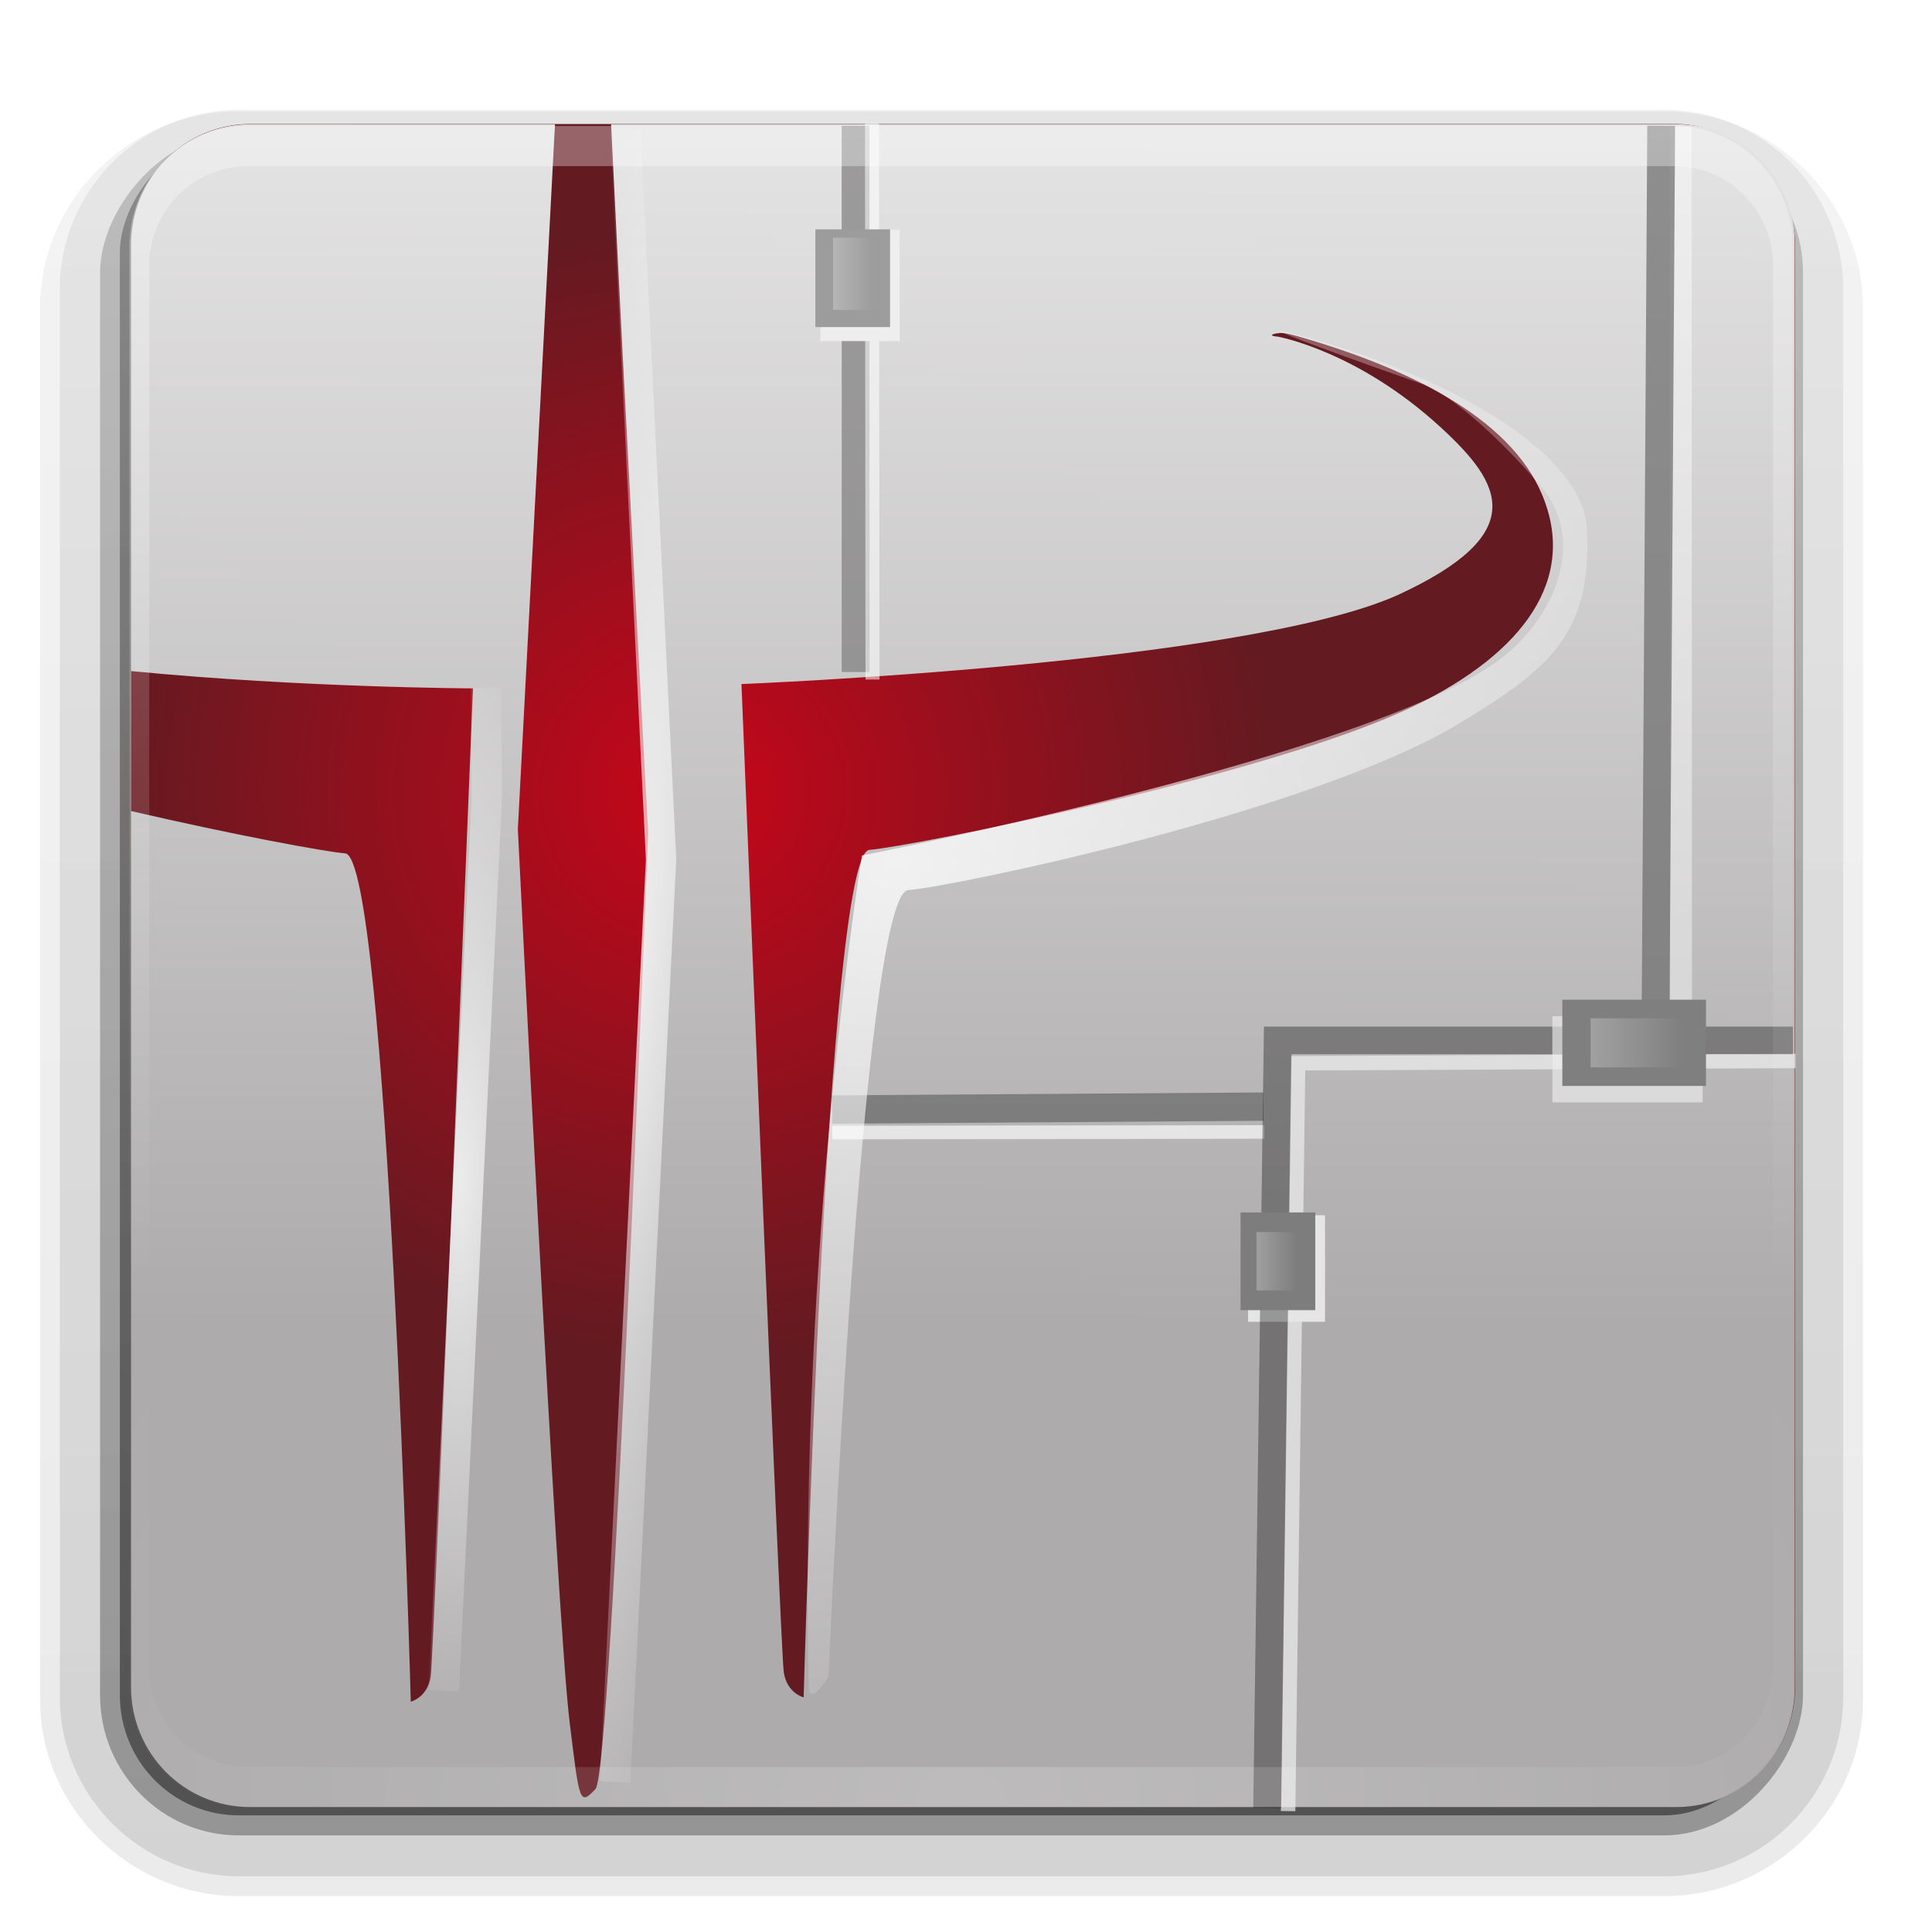 <?xml version="1.0" encoding="UTF-8"?>
<!-- Created with Inkscape (http://www.inkscape.org/) -->
<svg id="svg2408" width="96" height="96" version="1.0" xmlns="http://www.w3.org/2000/svg" xmlns:cc="http://creativecommons.org/ns#" xmlns:dc="http://purl.org/dc/elements/1.1/" xmlns:rdf="http://www.w3.org/1999/02/22-rdf-syntax-ns#" xmlns:xlink="http://www.w3.org/1999/xlink">
 <defs id="defs2410">
  <linearGradient id="ButtonShadow" x1="45.448" x2="45.448" y1="92.54" y2="7.016" gradientTransform="scale(1.006 .994)" gradientUnits="userSpaceOnUse">
   <stop id="stop3750" offset="0"/>
   <stop id="stop3752" stop-opacity=".588" offset="1"/>
  </linearGradient>
  <filter id="filter3174" color-interpolation-filters="sRGB">
   <feGaussianBlur id="feGaussianBlur3176" stdDeviation="1.71"/>
  </filter>
  <linearGradient id="linearGradient8478" x1="48" x2="48" y1="20.221" y2="138.66" gradientUnits="userSpaceOnUse">
   <stop id="stop3739-00" stop-color="#fff" offset="0"/>
   <stop id="stop3741-66" stop-color="#fff" stop-opacity="0" offset="1"/>
  </linearGradient>
  <filter id="filter3174-9" color-interpolation-filters="sRGB">
   <feGaussianBlur id="feGaussianBlur3176-8" stdDeviation="1.71"/>
  </filter>
  <filter id="filter3794-71" x="-.192" y="-.192" width="1.384" height="1.384" color-interpolation-filters="sRGB">
   <feGaussianBlur id="feGaussianBlur3796-90" stdDeviation="5.28"/>
  </filter>
  <clipPath id="clipPath3613-01">
   <rect id="rect3615-422" x="6" y="6" width="84" height="84" rx="6" ry="6" fill="#fff"/>
  </clipPath>
  <filter id="filter3174-28" color-interpolation-filters="sRGB">
   <feGaussianBlur id="feGaussianBlur3176-3" stdDeviation="1.71"/>
  </filter>
  <filter id="filter3174-1" color-interpolation-filters="sRGB">
   <feGaussianBlur id="feGaussianBlur3176-1" stdDeviation="1.71"/>
  </filter>
  <filter id="filter3174-0" color-interpolation-filters="sRGB">
   <feGaussianBlur id="feGaussianBlur3176-34" stdDeviation="1.71"/>
  </filter>
  <filter id="filter3174-0-6" color-interpolation-filters="sRGB">
   <feGaussianBlur id="feGaussianBlur3176-34-9" stdDeviation="1.71"/>
  </filter>
  <filter id="filter3174-1-0" color-interpolation-filters="sRGB">
   <feGaussianBlur id="feGaussianBlur3176-1-6" stdDeviation="1.71"/>
  </filter>
  <filter id="filter3174-28-9" color-interpolation-filters="sRGB">
   <feGaussianBlur id="feGaussianBlur3176-3-7" stdDeviation="1.71"/>
  </filter>
  <clipPath id="clipPath3613-01-0">
   <rect id="rect3615-422-5" x="6" y="6" width="84" height="84" rx="6" ry="6" fill="#fff"/>
  </clipPath>
  <filter id="filter3794-71-2" x="-.192" y="-.192" width="1.384" height="1.384" color-interpolation-filters="sRGB">
   <feGaussianBlur id="feGaussianBlur3796-90-1" stdDeviation="5.28"/>
  </filter>
  <filter id="filter3174-9-1" color-interpolation-filters="sRGB">
   <feGaussianBlur id="feGaussianBlur3176-8-6" stdDeviation="1.71"/>
  </filter>
  <filter id="filter3174-8" color-interpolation-filters="sRGB">
   <feGaussianBlur id="feGaussianBlur3176-95" stdDeviation="1.71"/>
  </filter>
  <filter id="filter3174-4" color-interpolation-filters="sRGB">
   <feGaussianBlur id="feGaussianBlur3176-0" stdDeviation="1.71"/>
  </filter>
  <linearGradient id="linearGradient4027" x1="41.311" x2="43.386" y1="11.013" y2="11.013" gradientUnits="userSpaceOnUse">
   <stop id="stop7520" stop-color="#eee" offset="0"/>
   <stop id="stop7522" stop-color="#eee" stop-opacity="0" offset="1"/>
  </linearGradient>
  <linearGradient id="linearGradient4025" x1="63.208" x2="65.284" y1="62.716" y2="62.716" gradientUnits="userSpaceOnUse">
   <stop id="stop7512" stop-color="#eee" offset="0"/>
   <stop id="stop7514" stop-color="#eee" stop-opacity="0" offset="1"/>
  </linearGradient>
  <linearGradient id="linearGradient4023" x1="80.483" x2="85.235" y1="51.28" y2="51.28" gradientUnits="userSpaceOnUse">
   <stop id="stop7504" stop-color="#eee" offset="0"/>
   <stop id="stop7506" stop-color="#eee" stop-opacity="0" offset="1"/>
  </linearGradient>
  <radialGradient id="radialGradient4021" cx="48" cy="90.172" r="42" gradientTransform="matrix(1.157 0 0 .996 -7.551 .197)" gradientUnits="userSpaceOnUse" xlink:href="#linearGradient3737-83-1"/>
  <linearGradient id="linearGradient4019" x1="36.357" x2="36.357" y1="6" y2="63.893" gradientUnits="userSpaceOnUse" xlink:href="#linearGradient3737-83-1"/>
  <radialGradient id="radialGradient4017" cx="341.79" cy="272.48" r="2.295" gradientTransform="matrix(2.052 .028 -.13 9.054 -324.35 -2204.3)" gradientUnits="userSpaceOnUse">
   <stop id="stop7458" stop-color="#fff" offset="0"/>
   <stop id="stop7460" stop-color="#fff" stop-opacity="0" offset="1"/>
  </radialGradient>
  <radialGradient id="radialGradient4015" cx="342.16" cy="262.31" r="2.349" gradientTransform="matrix(2.128 .134 -1.04 16.022 -113.26 -3986.2)" gradientUnits="userSpaceOnUse">
   <stop id="stop7450" stop-color="#fff" offset="0"/>
   <stop id="stop7452" stop-color="#fff" stop-opacity="0" offset="1"/>
  </radialGradient>
  <radialGradient id="radialGradient4013" cx="352.54" cy="260.94" r="15.307" gradientTransform="matrix(2.878 -.018 .015 2.398 -667.15 -360.66)" gradientUnits="userSpaceOnUse">
   <stop id="stop7442" stop-color="#fff" offset="0"/>
   <stop id="stop7444" stop-color="#fff" stop-opacity="0" offset="1"/>
  </radialGradient>
  <linearGradient id="linearGradient4011" x1="685.07" x2="685" y1="223.76" y2="266.7" gradientTransform="matrix(1.429 0 0 1.448 -933.01 -320.07)" gradientUnits="userSpaceOnUse">
   <stop id="stop20902" stop-color="#e4e3e4" offset="0"/>
   <stop id="stop20904" stop-color="#adabac" offset="1"/>
  </linearGradient>
  <radialGradient id="radialGradient4009" cx="768.82" cy="275.05" r="28.823" gradientTransform="matrix(1.04 0 0 1.019 -765.53 -242.13)" gradientUnits="userSpaceOnUse">
   <stop id="stop3843" stop-color="#e60017" offset="0"/>
   <stop id="stop3845" stop-color="#e60017" stop-opacity="0" offset="1"/>
  </radialGradient>
  <linearGradient id="linearGradient4007" x1="32.251" x2="32.251" y1="6.132" y2="90.239" gradientTransform="translate(0,-97)" gradientUnits="userSpaceOnUse" xlink:href="#ButtonShadow-0-1-4"/>
  <linearGradient id="linearGradient4005" x1="32.251" x2="32.251" y1="6.132" y2="90.239" gradientTransform="matrix(1.024 0 0 1.012 -1.143 -98.071)" gradientUnits="userSpaceOnUse" xlink:href="#ButtonShadow-0-1-4"/>
  <linearGradient id="linearGradient4003" x1="32.251" x2="32.251" y1="6.132" y2="90.239" gradientTransform="matrix(1.024 0 0 -1.002 -1.143 98.041)" gradientUnits="userSpaceOnUse" xlink:href="#ButtonShadow-0-1-4"/>
  <linearGradient id="linearGradient3999" x1="32.251" x2="32.251" y1="6.132" y2="90.239" gradientTransform="matrix(1.024 0 0 -.99 -1.143 98.005)" gradientUnits="userSpaceOnUse" xlink:href="#ButtonShadow-0-1-4"/>
  <filter id="filter7544" color-interpolation-filters="sRGB">
   <feGaussianBlur id="feGaussianBlur7546" stdDeviation="0.061"/>
  </filter>
  <filter id="filter7538" color-interpolation-filters="sRGB">
   <feGaussianBlur id="feGaussianBlur7540" stdDeviation="0.102"/>
  </filter>
  <filter id="filter7532" color-interpolation-filters="sRGB">
   <feGaussianBlur id="feGaussianBlur7534" stdDeviation="0.083"/>
  </filter>
  <linearGradient id="linearGradient3737-83-1">
   <stop id="stop3739-61-4" stop-color="#fff" offset="0"/>
   <stop id="stop3741-00-8" stop-color="#fff" stop-opacity="0" offset="1"/>
  </linearGradient>
  <filter id="filter6538-8" color-interpolation-filters="sRGB">
   <feGaussianBlur id="feGaussianBlur6540-4" stdDeviation="1.781"/>
  </filter>
  <linearGradient id="ButtonShadow-0-1-4" x1="45.448" x2="45.448" y1="92.54" y2="7.016" gradientTransform="matrix(1.006 0 0 .994 100 0)" gradientUnits="userSpaceOnUse">
   <stop id="stop3750-8-5-1" offset="0"/>
   <stop id="stop3752-5-0-9" stop-opacity=".588" offset="1"/>
  </linearGradient>
  <filter id="filter3174-5" color-interpolation-filters="sRGB">
   <feGaussianBlur id="feGaussianBlur3176-04" stdDeviation="1.71"/>
  </filter>
 </defs>
 <g id="layer2" display="none">
  <rect id="rect3745" x="5" y="7" width="86" height="85" rx="6" ry="6" fill="url(#ButtonShadow)" filter="url(#filter3174)" opacity=".9"/>
 </g>
 <g id="layer2-6" transform="translate(115.54 .852)" display="none">
  <rect id="rect3745-02" x="5" y="7" width="86" height="85" rx="6" ry="6" fill="url(#ButtonShadow)" filter="url(#filter3174-0)" opacity=".9"/>
 </g>
 <g id="layer2-7" transform="translate(235.43 .852)" display="none">
  <rect id="rect3745-0" x="5" y="7" width="86" height="85" rx="6" ry="6" fill="url(#ButtonShadow)" filter="url(#filter3174-9)" opacity=".9"/>
 </g>
 <g id="layer2-9" transform="matrix(.958 0 0 .948 252.01 5.136)" display="none">
  <rect id="rect3745-3" x="5" y="7" width="86" height="85" rx="6" ry="6" fill="url(#ButtonShadow)" filter="url(#filter3174-1)" opacity=".9"/>
 </g>
 <g id="layer2-20" transform="matrix(1.022 0 0 1.011 248.67 2.13)" display="none">
  <rect id="rect3745-64" x="5" y="7" width="86" height="85" rx="6" ry="6" fill="url(#ButtonShadow)" filter="url(#filter3174-28)" opacity=".9"/>
 </g>
 <g id="layer5-35" transform="matrix(1.022 0 0 1.011 248.67 2.13)" display="none">
  <rect id="rect3171-20" x="15" y="15" width="66" height="66" rx="12" ry="12" clip-path="url(#clipPath3613-01)" fill="url(#linearGradient8478)" filter="url(#filter3794-71)" opacity=".1" stroke="#fff" stroke-linecap="round" stroke-width=".5"/>
 </g>
 <g id="layer2-92" transform="translate(126.96 -5.724)" display="none">
  <rect id="rect3745-31" x="5" y="7" width="86" height="85" rx="6" ry="6" fill="url(#ButtonShadow)" filter="url(#filter3174-8)" opacity=".9"/>
 </g>
 <g id="layer2-6-8" transform="translate(242.5 -4.872)" display="none">
  <rect id="rect3745-02-7" x="5" y="7" width="86" height="85" rx="6" ry="6" fill="url(#ButtonShadow)" filter="url(#filter3174-0-6)" opacity=".9"/>
 </g>
 <g id="layer2-7-6" transform="translate(362.39 -4.872)" display="none">
  <rect id="rect3745-0-3" x="5" y="7" width="86" height="85" rx="6" ry="6" fill="url(#ButtonShadow)" filter="url(#filter3174-9-1)" opacity=".9"/>
 </g>
 <g id="layer2-9-8" transform="matrix(.958 0 0 .948 378.97 -.588)" display="none">
  <rect id="rect3745-3-5" x="5" y="7" width="86" height="85" rx="6" ry="6" fill="url(#ButtonShadow)" filter="url(#filter3174-1-0)" opacity=".9"/>
 </g>
 <g id="layer2-20-5" transform="matrix(1.022 0 0 1.011 375.63 -3.594)" display="none">
  <rect id="rect3745-64-0" x="5" y="7" width="86" height="85" rx="6" ry="6" fill="url(#ButtonShadow)" filter="url(#filter3174-28-9)" opacity=".9"/>
 </g>
 <g id="layer5-35-1" transform="matrix(1.022 0 0 1.011 375.63 -3.594)" display="none">
  <rect id="rect3171-20-2" x="15" y="15" width="66" height="66" rx="12" ry="12" clip-path="url(#clipPath3613-01-0)" fill="url(#linearGradient8478)" filter="url(#filter3794-71-2)" opacity=".1" stroke="#fff" stroke-linecap="round" stroke-width=".5"/>
 </g>
 <g id="layer2-8" transform="translate(124.25 -23.161)" display="none">
  <rect id="rect3745-6" x="5" y="7" width="86" height="85" rx="6" ry="6" fill="url(#ButtonShadow)" filter="url(#filter3174-4)" opacity=".9"/>
 </g>
 <g id="g33573" transform="matrix(.958 0 0 .948 1.701 3.285)">
  <g id="layer2-94" display="none">
   <rect id="rect3745-1" x="5" y="7" width="86" height="85" rx="6" ry="6" fill="url(#ButtonShadow)" filter="url(#filter3174-5)" opacity=".9"/>
  </g>
  <g id="g3964" transform="matrix(1.003 0 0 1.001 -.001 -.137)">
   <g id="layer6-42-0" transform="matrix(1.024 0 0 1.049 -1.715 -3.728)">
    <path id="path3786-7-1" d="m12 95.031c-5.511 0-10.031-4.422-10.031-9.813v-69.459c0-5.391 4.52-9.813 10.031-9.813h72c5.511 0 10.031 4.422 10.031 9.813v69.459c0 5.391-4.52 9.813-10.031 9.813h-72z" fill="url(#linearGradient3999)" opacity=".08"/>
    <path id="path3778-4-8" d="m12 94.041c-4.972 0-9.031-4.019-9.031-8.941v-70.292c0-4.922 4.06-8.941 9.031-8.941h72c4.972 0 9.031 4.019 9.031 8.941v70.292c0 4.922-4.06 8.941-9.031 8.941h-72z" fill="url(#linearGradient4003)" opacity=".1"/>
    <path id="path3770-0-1" d="m12 93.02c-4.409 0-8-3.555-8-7.92v-70.292c0-4.365 3.591-7.92 8-7.92h72c4.409 0 8 3.555 8 7.92v70.292c0 4.365-3.591 7.92-8 7.92h-72z" fill="url(#linearGradient4003)" opacity=".2"/>
    <rect id="rect3723-3-5" transform="scale(1,-1)" x="5" y="-92" width="86" height="85" rx="7" ry="7" fill="url(#linearGradient4005)" opacity=".3"/>
    <rect id="rect3716-28-3" transform="scale(1,-1)" x="6" y="-91" width="84" height="84" rx="6" ry="6" fill="url(#linearGradient4007)" opacity=".45"/>
   </g>
   <rect id="rect7020" x="5.024" y="3.169" width="86.037" height="88.123" rx="6.146" ry="6.295" fill="#641a21"/>
   <path id="path7072" d="m64.255 38.116a29.985 29.352 0 1 1-59.97 0 29.985 29.352 0 1 1 59.97 0z" fill="url(#radialGradient4009)" opacity=".76"/>
   <path id="rect2419-3-9" d="m11.17 3.183c-3.405 0-6.161 2.8-6.161 6.287v22.345c8.9 0.874 17.68 0.905 17.68 0.905s-2.019 50.642-2.188 51.747c-0.169 1.105-1.027 1.312-1.027 1.312s-1.197-44.235-3.393-44.419c-1.028-0.086-5.678-0.95-11.073-2.216v45.866c0 3.487 2.757 6.287 6.161 6.287h73.758c3.405 0 6.117-2.8 6.117-6.287v-75.539c0-3.487-2.712-6.287-6.117-6.287h-55.095c0.715 14.993 1.92 37.091 1.92 37.091s-1.879 49.152-2.724 50.073c-0.845 0.921-0.833 0.661-1.339-3.483-0.673-5.504-2.679-46.771-2.679-46.771l1.92-36.91zm53.13 10.946c0.188-0.042 0.485-0.007 0.982 0.136 5.724 1.654 10.984 4.246 12.68 8.278 1.859 4.42-0.911 8.296-6.563 11.082-7.381 3.639-26.021 7.37-28.217 7.554-2.197 0.184-3.393 44.374-3.393 44.374s-0.858-0.207-1.027-1.312c-0.169-1.105-2.188-51.747-2.188-51.747s25.82-1.035 33.872-4.631c7.02-3.252 5.426-5.888 2.3-8.8-4.325-4.028-8.446-4.762-8.446-4.762s-0.625-0.045-0.061-0.171z" fill="url(#linearGradient4011)"/>
   <path id="path6759-8" transform="matrix(1.429 0 0 1.448 -457.6 -332.71)" d="m364.74 268.41-15.641 0.021" fill="none" opacity=".65" stroke="#fff" stroke-width=".491px"/>
   <path id="path6735-2" d="m63.567 54.621-22.308 0.152" fill="#7c7b7c" opacity=".677" stroke="#646464" stroke-width="1.484px"/>
   <path id="path6737-7" d="m42.476 31.864v-28.598" fill="#7f7e7e" opacity=".714" stroke="#7f7e7e" stroke-width="1.438px"/>
   <path id="path6755-6" transform="matrix(1.429 0 0 1.448 -457.6 -332.71)" d="m379.82 264.02-0.012-31.969" fill="none" opacity=".419" stroke="#fff" stroke-width=".791"/>
   <path id="path20868" transform="matrix(1.429 0 0 1.448 -457.6 -332.71)" d="m350.18 258.41s18.738-3.648 23.203-7.181c1.893-1.498 3.043-4.246 1.334-6.212-2.509-2.886-4.019-3.568-4.019-3.568s-6.69-2.34-5.168-1.967c4.784 1.175 10.747 4.018 10.887 7.156 0.167 3.764-1.338 5.006-4.602 6.985-5.29 3.208-18.292 5.911-19.964 6.041-1.673 0.131-2.885 28.448-2.885 28.448s-0.694 1.124-0.712 0.329c-0.369-16.177 1.926-30.033 1.926-30.033z" fill="url(#radialGradient4013)" opacity=".774"/>
   <path id="path7056-23" transform="matrix(1.331 0 0 1.338 -863.95 -292.63)" d="m660.56 223.62c-2.383 0-4.312 1.935-4.312 4.344v15.438c6.229 0.604 12.375 0.625 12.375 0.625s-1.413 34.987-1.531 35.75c-0.118 0.763-0.719 0.906-0.719 0.906s-0.838-30.56-2.375-30.688c-0.72-0.06-3.974-0.656-7.75-1.531v31.688c0 2.409 1.929 4.344 4.312 4.344h51.625c2.383 0 4.281-1.935 4.281-4.344v-52.188c0-2.409-1.898-4.344-4.281-4.344h-38.562c0.5 10.358 1.344 25.625 1.344 25.625s-1.315 33.958-1.906 34.594c-0.591 0.636-0.583 0.456-0.938-2.406-0.471-3.802-1.875-32.312-1.875-32.312l1.344-25.5h-11.031zm37.188 7.562c0.132-0.029 0.34-5e-3 0.688 0.094 4.007 1.143 7.688 2.933 8.875 5.719 1.301 3.054-0.637 5.731-4.594 7.656-5.167 2.514-18.213 5.091-19.75 5.219-1.538 0.127-2.375 30.656-2.375 30.656s-0.6-0.143-0.719-0.906c-0.118-0.763-1.531-35.75-1.531-35.75s19.638-2e-3 24.25-3.438c4.612-3.435 4.006-3.549 0.812-6.094-3.371-2.686-5.656-2.562-5.656-2.562s-0.395-0.506 0-0.594z" fill="none" filter="url(#filter6538-8)" stroke-opacity="0"/>
   <path id="path6751" transform="matrix(1.429 0 0 1.448 -457.6 -332.71)" d="m365.6 292.97 0.362-27.045 17.999-0.084" fill="none" opacity=".728" stroke="#ececec" stroke-width=".524"/>
   <path id="path6719" transform="matrix(1.428 0 0 1.452 -457.38 -334.13)" d="m341.7 232.53 1.295 26.289-1.664 33.274" fill="none" opacity=".747" stroke="url(#radialGradient4015)" stroke-width="1.099"/>
   <path id="path6725" transform="matrix(1.428 0 0 1.452 -465.78 -336.69)" d="m342.54 254.39 0.025 3.969-1.555 32.204" fill="none" opacity=".747" stroke="url(#radialGradient4017)" stroke-width="1.099"/>
   <rect id="rect7536" transform="matrix(1.03 0 0 1.091 -1.984 -5.992)" x="62.87" y="60.769" width="3.863" height="5.117" fill="#e5e5e5" filter="url(#filter7538)"/>
   <path id="path6727-4" d="m63.763 91.346 0.542-40.193h26.64" fill="none" opacity=".372" stroke="#141414" stroke-width="1.446px"/>
   <path id="path6729-3" d="m83.838 50.829 0.297-47.563" fill="none" opacity=".737" stroke="#6f6f6f" stroke-width="1.438px"/>
   <rect id="rect7526" x="78.507" y="49.883" width="7.772" height="4.515" fill="#ececec" fill-opacity=".655" filter="url(#filter7532)"/>
   <rect id="rect6731-4" x="62.384" y="60.161" width="3.863" height="5.117" fill="#7d7d7d"/>
   <rect id="rect6733-6" x="79.023" y="49.023" width="7.428" height="4.515" fill="#7f7f7f"/>
   <path id="path6757-2" transform="matrix(1.429 0 0 1.448 -457.6 -332.71)" d="m350.56 252.05-0.018-20.107" fill="none" opacity=".548" stroke="#fff" stroke-width=".507"/>
   <rect id="rect7542" transform="matrix(1.061 0 0 1.139 -2.719 -2.017)" x="40.883" y="9.415" width="3.863" height="5.117" fill="#eee" filter="url(#filter7544)"/>
   <rect id="rect6745-1" x="40.396" y="8.685" width="3.863" height="5.117" fill="#9c9c9c"/>
   <g id="g15864-0" transform="matrix(1.024 0 0 1.048 -1.222 -3.016)">
    <path id="path15866-1" d="m12 6c-3.324 0-6 2.676-6 6v2 68 2c0 0.335 0.041 0.651 0.094 0.969 0.049 0.296 0.097 0.597 0.188 0.875 0.01 0.03 0.021 0.064 0.031 0.094 0.099 0.288 0.235 0.547 0.375 0.812 0.145 0.274 0.316 0.536 0.5 0.781s0.374 0.473 0.594 0.688c0.44 0.428 0.943 0.815 1.5 1.094 0.279 0.14 0.573 0.247 0.875 0.344-0.256-0.1-0.487-0.236-0.719-0.375-0.007-0.004-0.024 0.004-0.031 0-0.032-0.019-0.062-0.043-0.094-0.062-0.12-0.077-0.231-0.164-0.344-0.25-0.106-0.081-0.213-0.161-0.312-0.25-0.178-0.161-0.347-0.345-0.5-0.531-0.108-0.13-0.218-0.265-0.312-0.406-0.025-0.038-0.038-0.086-0.062-0.125-0.065-0.103-0.13-0.205-0.188-0.312-0.101-0.195-0.206-0.416-0.281-0.625-0.008-0.022-0.024-0.041-0.031-0.062-0.032-0.092-0.036-0.187-0.062-0.281-0.03-0.107-0.07-0.203-0.094-0.312-0.073-0.342-0.125-0.698-0.125-1.062v-2-68-2c0-2.782 2.218-5 5-5h2 68 2c2.782 0 5 2.218 5 5v2 68 2c0 0.364-0.052 0.721-0.125 1.062-0.044 0.207-0.088 0.398-0.156 0.594-0.008 0.022-0.023 0.041-0.031 0.062-0.063 0.174-0.138 0.367-0.219 0.531-0.042 0.083-0.079 0.17-0.125 0.25-0.055 0.097-0.127 0.188-0.188 0.281-0.094 0.141-0.205 0.276-0.312 0.406-0.143 0.174-0.303 0.347-0.469 0.5-0.011 0.01-0.02 0.021-0.031 0.031-0.138 0.126-0.285 0.234-0.438 0.344-0.103 0.073-0.204 0.153-0.312 0.219-0.007 0.004-0.024-0.004-0.031 0-0.232 0.139-0.463 0.275-0.719 0.375 0.302-0.097 0.596-0.204 0.875-0.344 0.557-0.279 1.06-0.666 1.5-1.094 0.22-0.214 0.409-0.442 0.594-0.688s0.355-0.508 0.5-0.781c0.14-0.265 0.276-0.525 0.375-0.812 0.01-0.031 0.021-0.063 0.031-0.094 0.09-0.278 0.139-0.579 0.188-0.875 0.052-0.318 0.094-0.634 0.094-0.969v-2-68-2c0-3.324-2.676-6-6-6h-72z" fill="url(#linearGradient4019)" opacity=".327"/>
    <path id="path15868-2" d="m12 90c-3.324 0-6-2.676-6-6v-2-68-2c0-0.335 0.041-0.651 0.094-0.969 0.049-0.296 0.097-0.597 0.188-0.875 0.01-0.03 0.021-0.064 0.031-0.094 0.099-0.288 0.235-0.547 0.375-0.812 0.145-0.274 0.316-0.536 0.5-0.781s0.374-0.473 0.594-0.688c0.44-0.428 0.943-0.815 1.5-1.094 0.279-0.14 0.573-0.247 0.875-0.344-0.256 0.1-0.487 0.236-0.719 0.375-0.007 0.004-0.024-0.004-0.031 0-0.032 0.019-0.062 0.043-0.094 0.062-0.12 0.077-0.231 0.164-0.344 0.25-0.106 0.081-0.213 0.161-0.312 0.25-0.178 0.161-0.347 0.345-0.5 0.531-0.108 0.13-0.218 0.265-0.312 0.406-0.025 0.038-0.038 0.086-0.062 0.125-0.065 0.103-0.13 0.205-0.188 0.312-0.101 0.195-0.206 0.416-0.281 0.625-0.008 0.022-0.024 0.041-0.031 0.062-0.032 0.092-0.036 0.187-0.062 0.281-0.03 0.107-0.07 0.203-0.094 0.312-0.073 0.342-0.125 0.698-0.125 1.062v2 68 2c0 2.782 2.218 5 5 5h2 68 2c2.782 0 5-2.218 5-5v-2-68-2c0-0.364-0.052-0.721-0.125-1.062-0.044-0.207-0.088-0.398-0.156-0.594-0.008-0.022-0.023-0.041-0.031-0.062-0.063-0.174-0.138-0.367-0.219-0.531-0.042-0.083-0.079-0.17-0.125-0.25-0.055-0.097-0.127-0.188-0.188-0.281-0.094-0.141-0.205-0.276-0.312-0.406-0.143-0.174-0.303-0.347-0.469-0.5-0.011-0.01-0.02-0.021-0.031-0.031-0.138-0.126-0.285-0.234-0.438-0.344-0.103-0.073-0.204-0.153-0.312-0.219-0.007-0.004-0.024 0.004-0.031 0-0.232-0.139-0.463-0.275-0.719-0.375 0.302 0.097 0.596 0.204 0.875 0.344 0.557 0.279 1.06 0.666 1.5 1.094 0.22 0.214 0.409 0.442 0.594 0.688s0.355 0.508 0.5 0.781c0.14 0.265 0.276 0.525 0.375 0.812 0.01 0.031 0.021 0.063 0.031 0.094 0.09 0.278 0.139 0.579 0.188 0.875 0.052 0.318 0.094 0.634 0.094 0.969v2 68 2c0 3.324-2.676 6-6 6h-72z" fill="url(#radialGradient4021)" opacity=".2"/>
   </g>
   <rect id="rect7464" x="80.483" y="49.996" width="4.752" height="2.569" fill="url(#linearGradient4023)" opacity=".304"/>
   <rect id="rect7466" x="63.208" y="61.188" width="2.076" height="3.056" fill="url(#linearGradient4025)" opacity=".304"/>
   <rect id="rect7468" x="41.311" y="9.12" width="2.076" height="3.785" fill="url(#linearGradient4027)" opacity=".304"/>
  </g>
 </g>
</svg>

